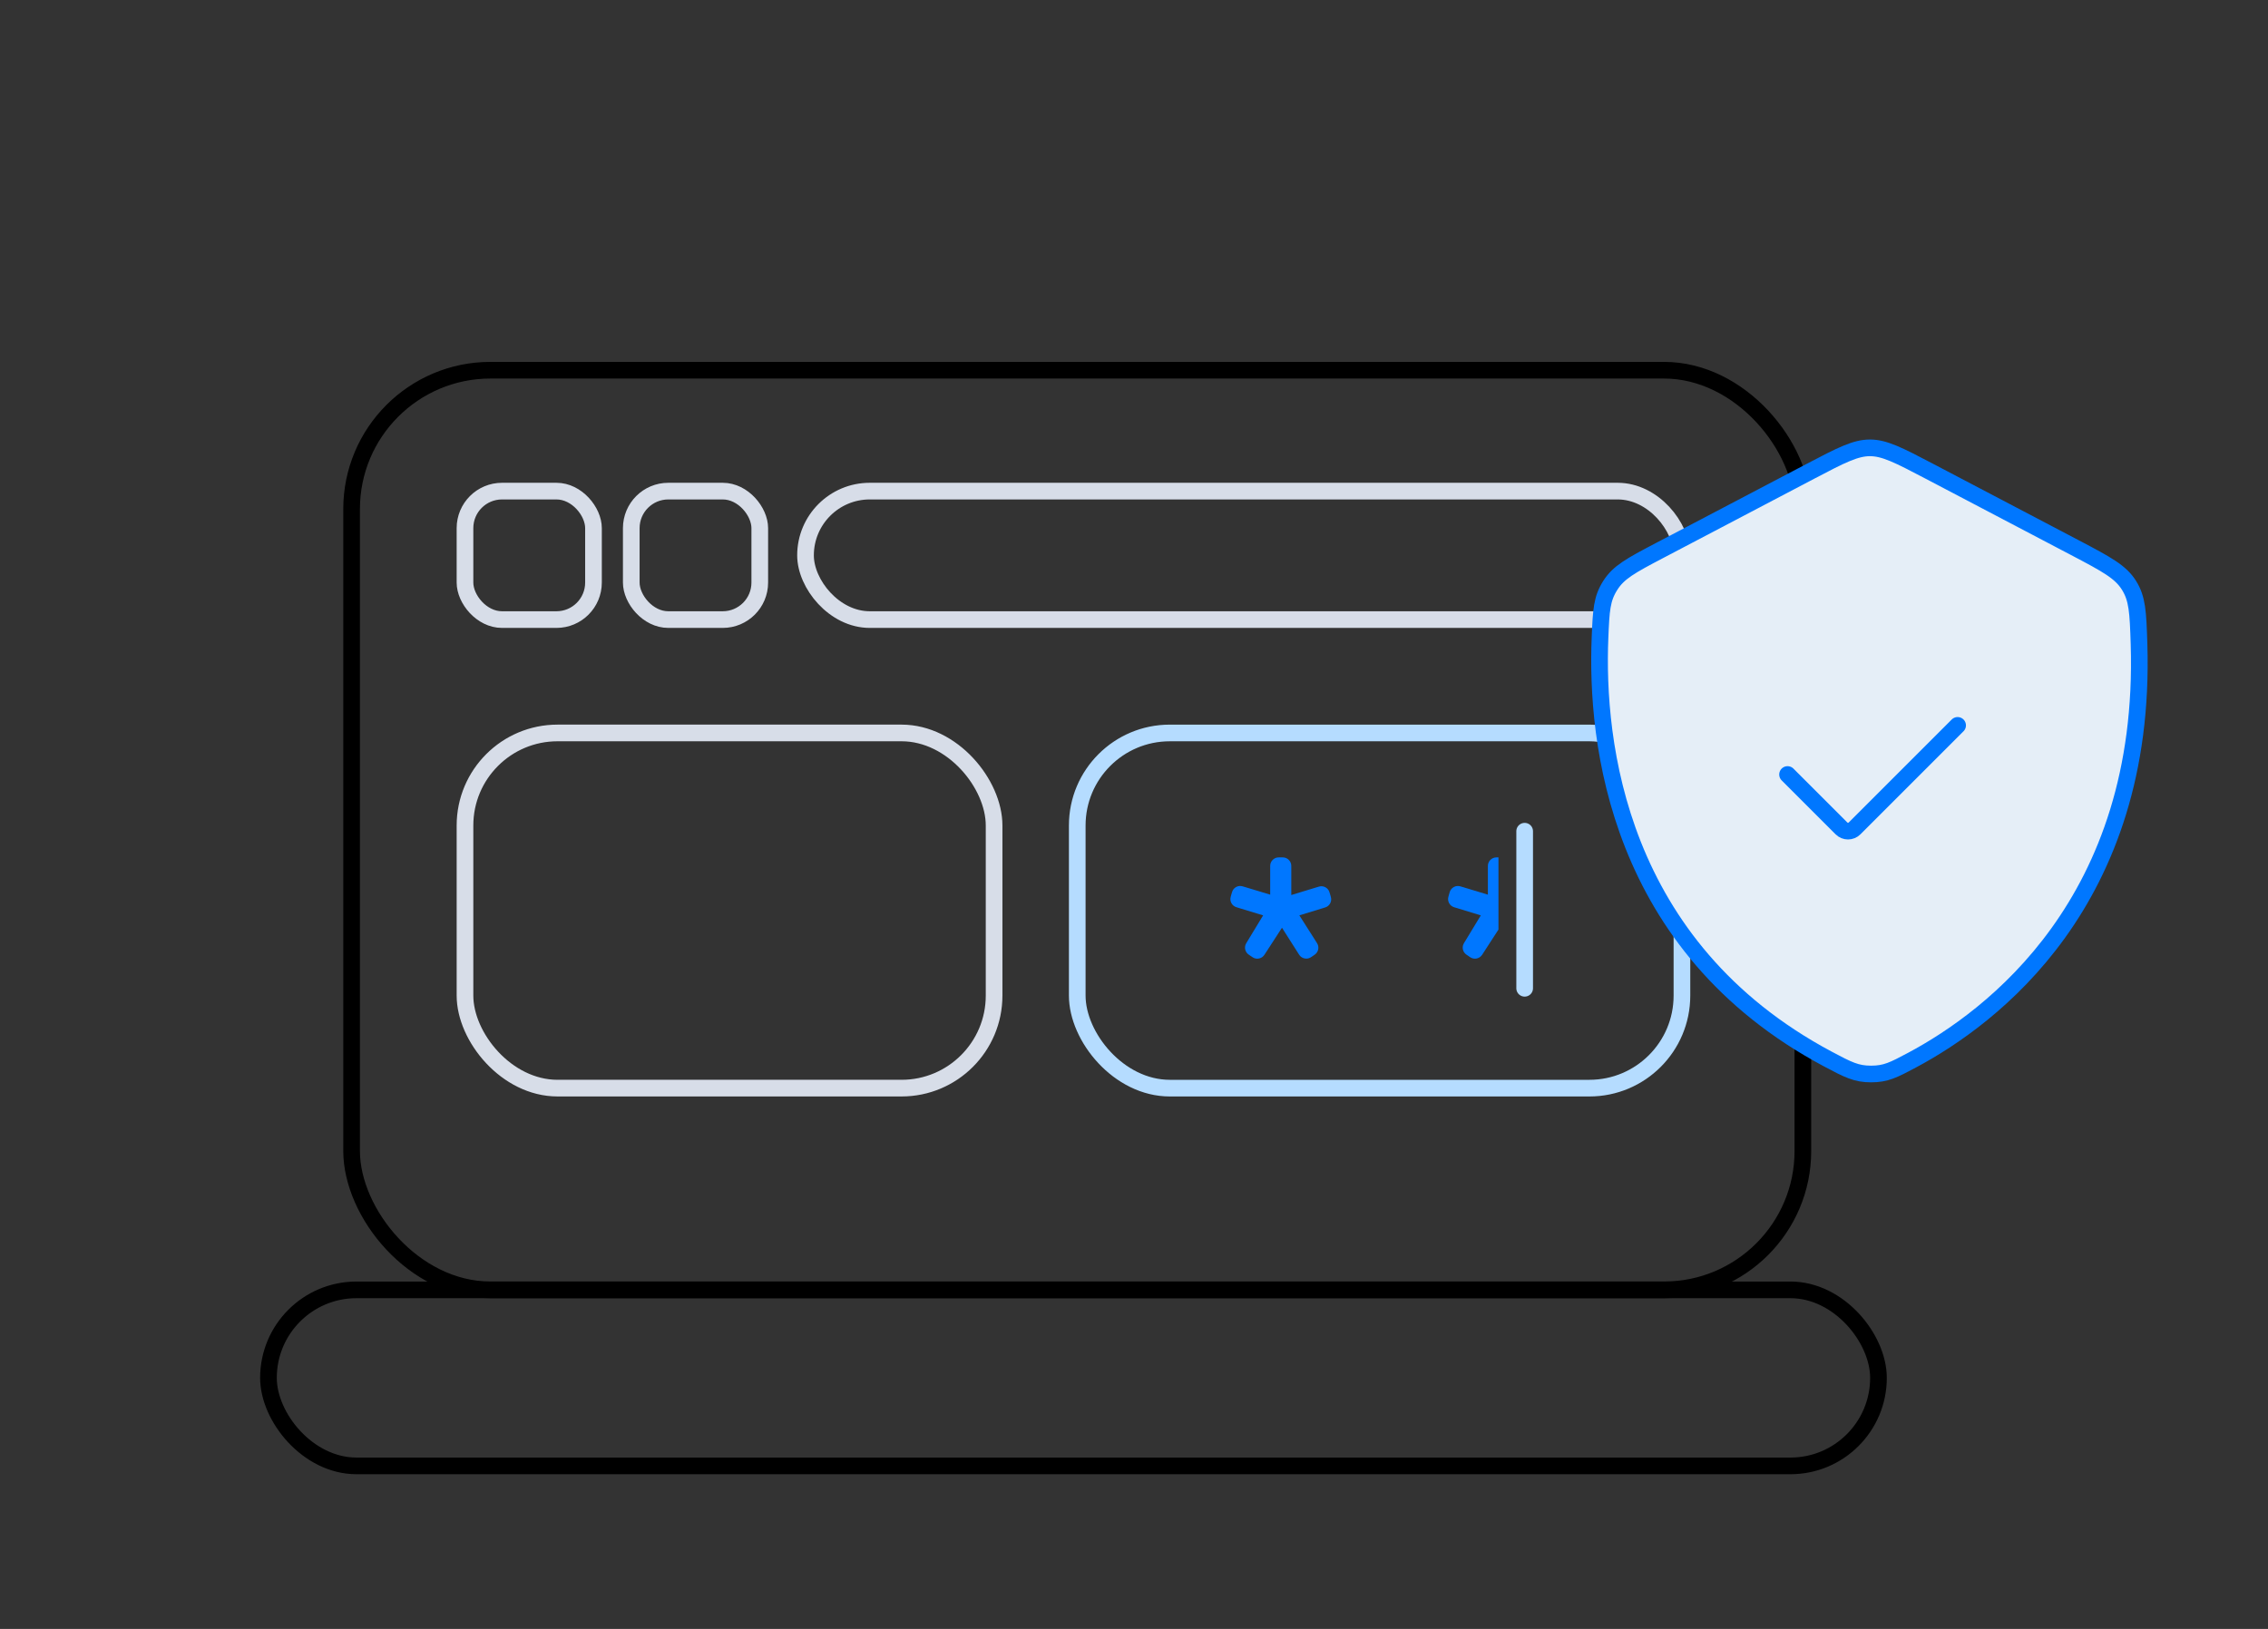 <svg width="245" height="176" viewBox="0 0 245 176" fill="none" xmlns="http://www.w3.org/2000/svg">
<rect x="0" y="0" width="245" height="176" fill="#333333" stroke="none"/>
<rect x="29" y="139.365" width="173.921" height="19.019" rx="9.509" stroke="black" stroke-width="1.8"/>
<rect x="37.982" y="40" width="156.772" height="99.363" rx="15" stroke="black" stroke-width="1.8"/>
<rect x="68.193" y="53.063" width="13.881" height="13.881" rx="4" stroke="#D7DDE8" stroke-width="1.8"/>
<rect x="50.23" y="53.063" width="13.881" height="13.881" rx="4" stroke="#D7DDE8" stroke-width="1.8"/>
<rect x="87.016" y="53.063" width="94.676" height="13.881" rx="6.94" stroke="#D7DDE8" stroke-width="1.8"/>
<rect x="50.23" y="79.192" width="57.157" height="38.377" rx="10" stroke="#D7DDE8" stroke-width="1.8"/>
<rect x="116.369" y="79.193" width="65.322" height="38.377" rx="10" stroke="#B5DCFF" stroke-width="1.8"/>
<path fill-rule="evenodd" clip-rule="evenodd" d="M140.365 98.9L142.909 98.122C143.13 98.055 143.241 98.021 143.327 97.973C143.638 97.799 143.822 97.462 143.799 97.106C143.792 97.008 143.76 96.897 143.697 96.674C143.631 96.445 143.599 96.33 143.551 96.241C143.377 95.919 143.03 95.731 142.665 95.759C142.565 95.767 142.451 95.802 142.222 95.872L139.491 96.705V93.777C139.491 93.577 139.491 93.477 139.476 93.393C139.406 93.017 139.112 92.723 138.736 92.653C138.652 92.638 138.552 92.638 138.352 92.638C138.151 92.638 138.051 92.638 137.967 92.653C137.591 92.723 137.297 93.017 137.227 93.393C137.212 93.477 137.212 93.577 137.212 93.777V96.663L134.488 95.841C134.259 95.772 134.144 95.738 134.043 95.73C133.68 95.703 133.335 95.892 133.162 96.212C133.113 96.301 133.081 96.417 133.015 96.647C132.952 96.87 132.92 96.982 132.914 97.081C132.891 97.436 133.075 97.772 133.385 97.946C133.472 97.994 133.583 98.028 133.805 98.096L136.45 98.902L134.748 101.707C134.635 101.892 134.579 101.985 134.548 102.073C134.429 102.405 134.509 102.776 134.755 103.029C134.82 103.095 134.91 103.157 135.089 103.279C135.281 103.41 135.377 103.475 135.468 103.512C135.812 103.652 136.206 103.573 136.469 103.31C136.538 103.241 136.602 103.144 136.728 102.949L138.486 100.237L140.208 102.949C140.325 103.132 140.383 103.224 140.447 103.29C140.712 103.568 141.121 103.652 141.474 103.502C141.559 103.467 141.649 103.405 141.829 103.283C141.999 103.167 142.083 103.109 142.145 103.047C142.405 102.786 142.485 102.397 142.35 102.055C142.317 101.973 142.262 101.887 142.152 101.713L140.382 98.931L140.365 98.9Z" fill="#0077FF"/>
<g clip-path="url(#clip0_13737_75847)">
<path fill-rule="evenodd" clip-rule="evenodd" d="M163.88 98.9L166.662 98.051C167.144 97.904 167.419 97.398 167.281 96.914L167.142 96.428C167 95.931 166.478 95.647 165.984 95.797L163.007 96.706V93.562C163.007 93.052 162.593 92.639 162.083 92.639H161.651C161.141 92.639 160.728 93.052 160.728 93.562V96.664L157.757 95.768C157.263 95.619 156.743 95.903 156.601 96.4L156.463 96.888C156.325 97.372 156.6 97.877 157.082 98.024L159.965 98.903L158.143 101.906C157.888 102.326 158.007 102.872 158.413 103.149L158.812 103.421C159.24 103.713 159.825 103.595 160.107 103.16L162.001 100.238L163.85 103.148C164.13 103.589 164.719 103.71 165.15 103.416L165.526 103.159C165.939 102.878 166.053 102.321 165.786 101.9L163.898 98.932L163.88 98.9Z" fill="#0077FF"/>
</g>
<path d="M164.701 89.809L164.701 106.781" stroke="#B5DCFF" stroke-width="1.8" stroke-linecap="round"/>
<path d="M202 48.389C202.754 48.389 203.511 48.569 204.517 48.985C205.541 49.408 206.763 50.048 208.463 50.941L224.135 59.169C227.638 61.008 229.079 61.796 229.982 63.24C230.889 64.688 230.958 66.114 231.067 69.583C231.938 97.437 215.128 109.967 206.552 114.542C204.538 115.617 203.716 116.042 202.117 116.042C200.522 116.042 199.632 115.584 197.458 114.426C174.662 102.28 172.379 80.137 172.841 68.888C172.963 65.911 173.033 64.699 173.942 63.262C174.846 61.833 176.131 61.13 179.275 59.48L195.538 50.941C197.237 50.048 198.459 49.408 199.483 48.985C200.49 48.569 201.246 48.389 202 48.389Z" fill="#E5EEF7" stroke="#0077FF" stroke-width="1.8"/>
<path d="M193.1 83.682L198.925 89.507C199.315 89.898 199.948 89.898 200.339 89.507L211.471 78.375" stroke="#0077FF" stroke-width="1.8" stroke-linecap="round"/>
<defs>
<clipPath id="clip0_13737_75847">
<rect width="6.6" height="13.2" fill="white" transform="translate(155.271 91.695)"/>
</clipPath>
</defs>
</svg>
